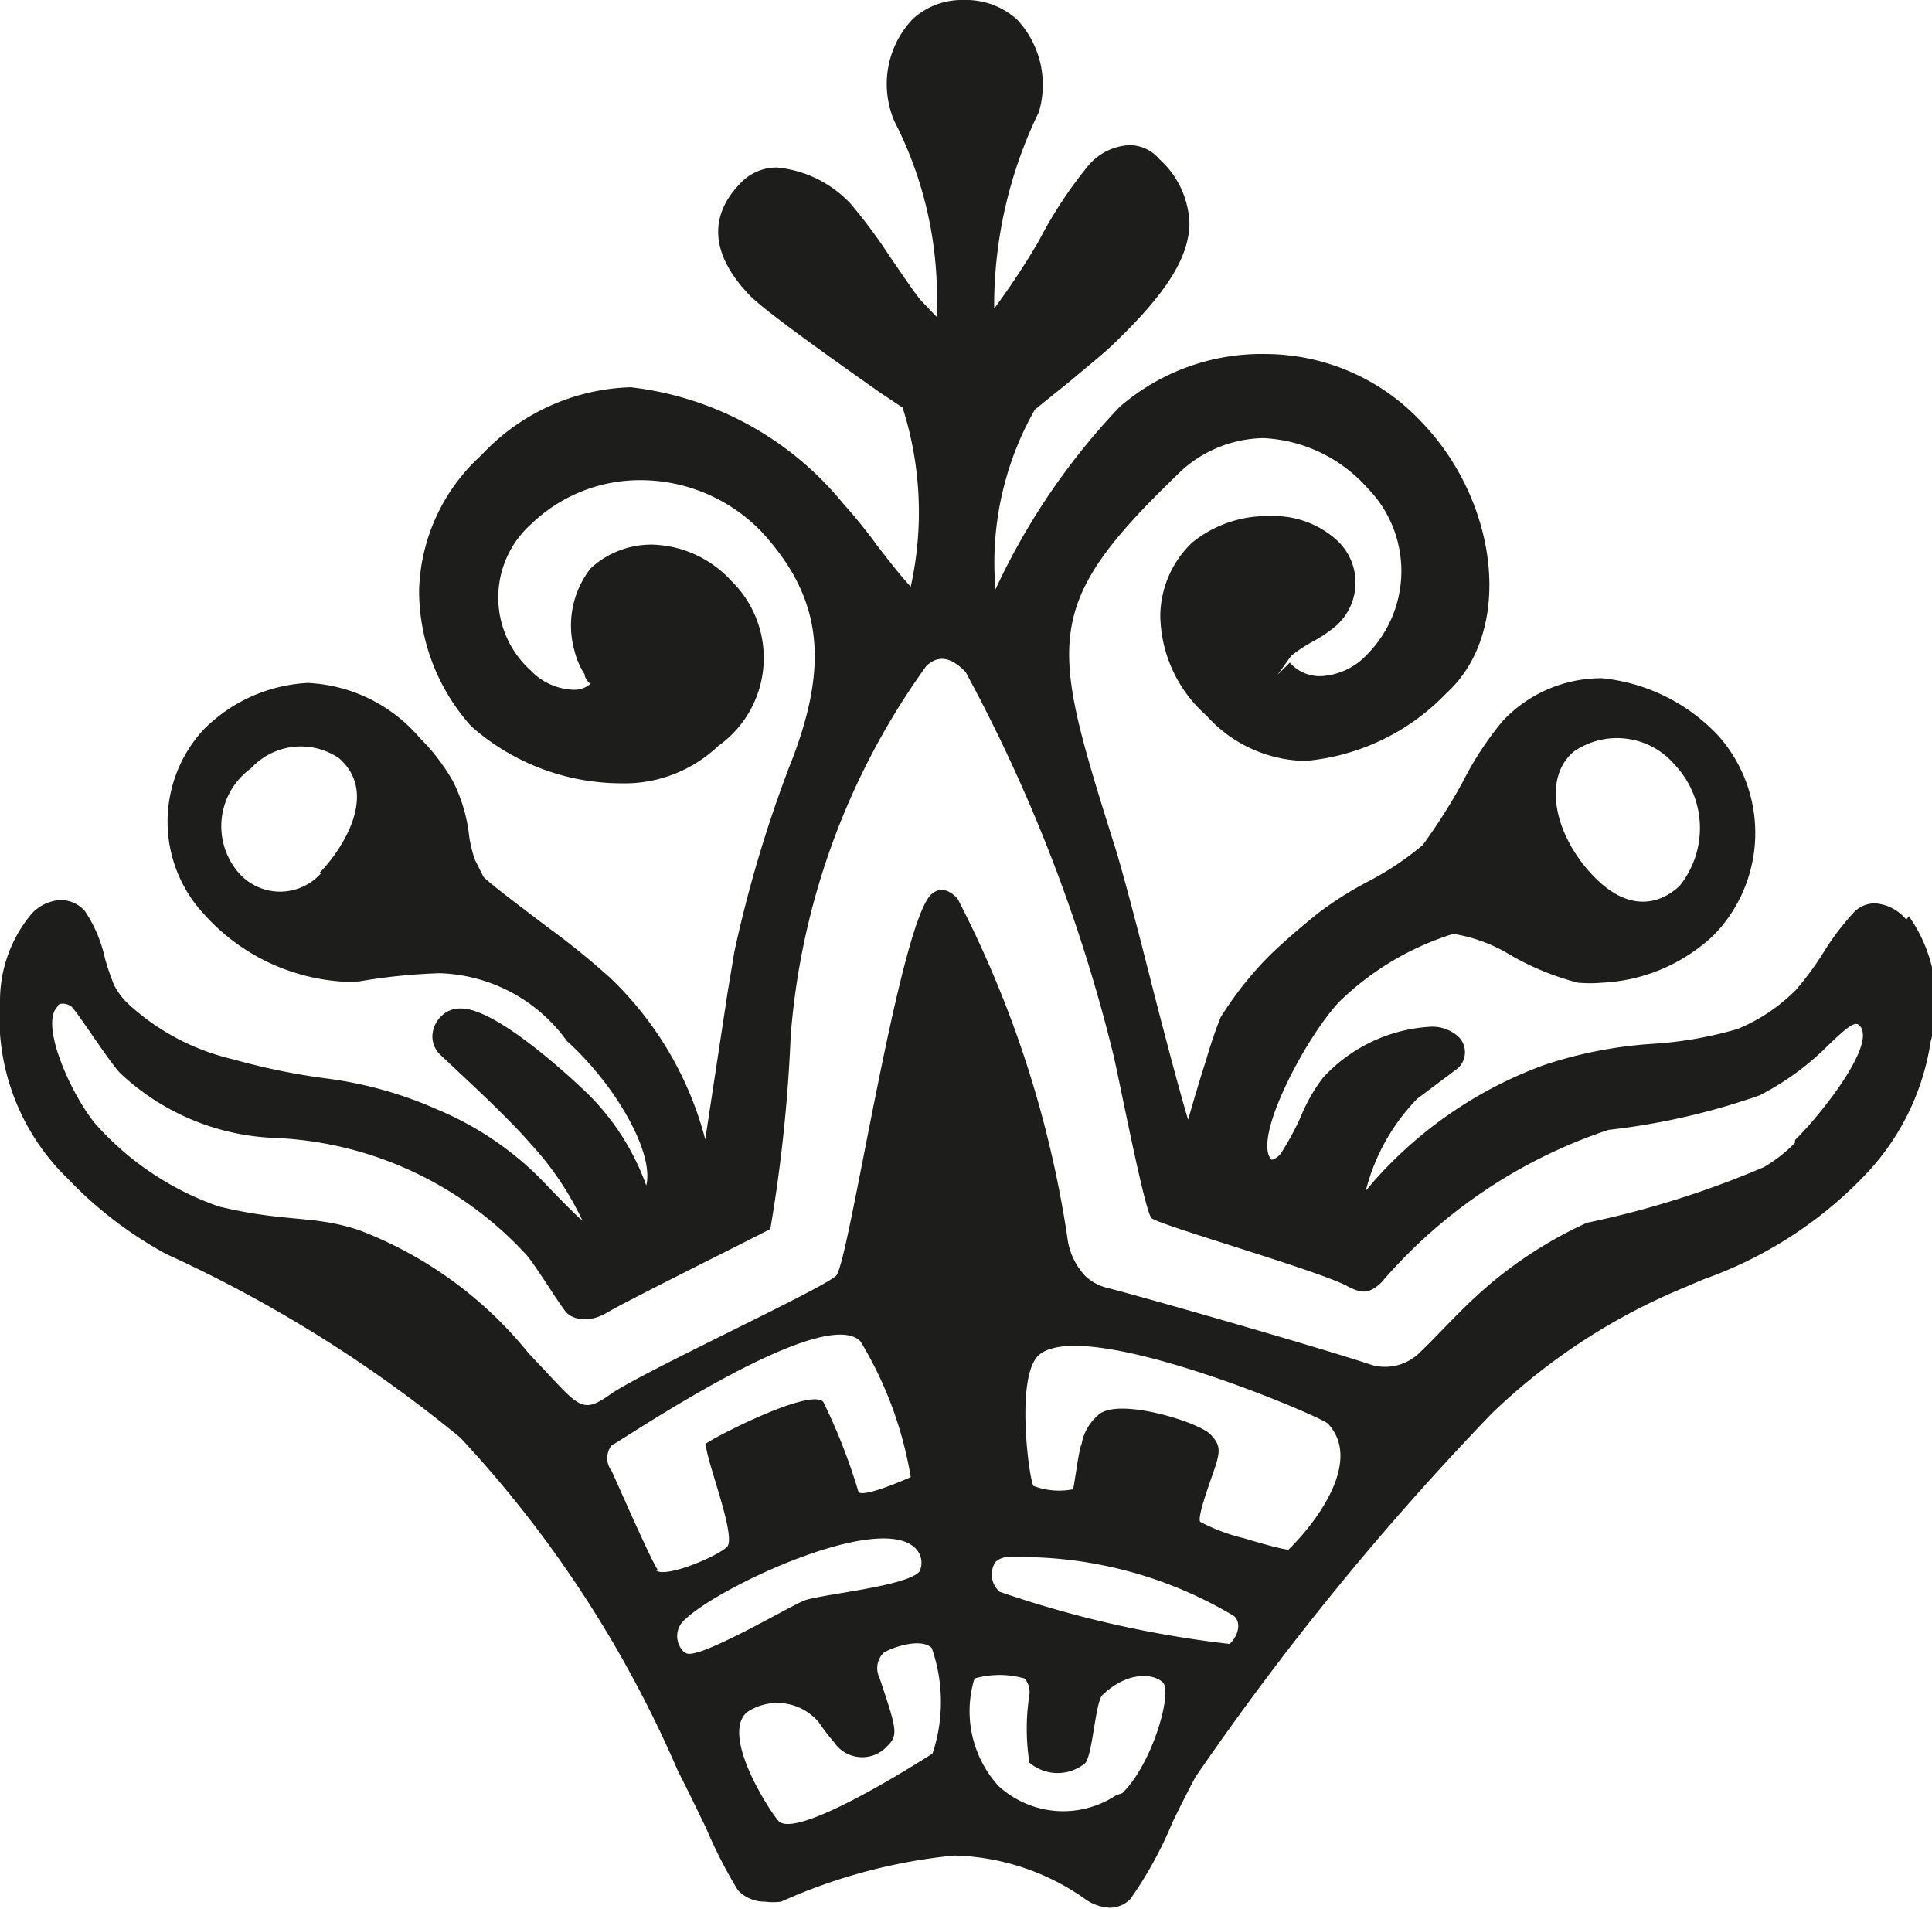 <svg xmlns="http://www.w3.org/2000/svg" viewBox="0 0 28.49 28.15"><defs><style>.a{fill:#1d1d1b;}</style></defs><path class="a" d="M28.11,13.56a.65.65,0,0,0-.46-.24.43.43,0,0,0-.31.13,3.88,3.88,0,0,0-.46.61,4.46,4.46,0,0,1-.4.54,2.64,2.64,0,0,1-.85.57,5.71,5.71,0,0,1-1.24.22,6.35,6.35,0,0,0-1.61.31,6.17,6.17,0,0,0-2.28,1.46,5.17,5.17,0,0,0-.36.4,3,3,0,0,1,.76-1.36l.28-.21.32-.24a.32.32,0,0,0,0-.47.57.57,0,0,0-.42-.14,2.33,2.33,0,0,0-1.57.75,2.53,2.53,0,0,0-.33.58,4.12,4.12,0,0,1-.3.55c-.06.06-.1.08-.13.08h0c-.29-.3.5-1.8,1-2.33a4.19,4.19,0,0,1,1.68-1,2.3,2.3,0,0,1,.84.31,4,4,0,0,0,1,.41,2.07,2.07,0,0,0,.35,0,2.57,2.57,0,0,0,1.66-.71,2.16,2.16,0,0,0,.07-2.92A2.72,2.72,0,0,0,23.62,10a2,2,0,0,0-1.46.63,4.78,4.78,0,0,0-.59.9,8.34,8.34,0,0,1-.59.93,4.36,4.36,0,0,1-.81.54,5.23,5.23,0,0,0-.74.47c-.21.17-.46.38-.69.6A5.15,5.15,0,0,0,18,15a6.52,6.52,0,0,0-.22.65c-.08.24-.19.62-.26.86-.14-.47-.38-1.38-.56-2.09s-.43-1.67-.54-2c-.92-2.94-1.08-3.47.92-5.4a1.84,1.84,0,0,1,1.29-.56,2.19,2.19,0,0,1,1.53.73,1.75,1.75,0,0,1,0,2.46,1,1,0,0,1-.68.32.59.59,0,0,1-.46-.2l-.18.18.2-.28a2.21,2.21,0,0,1,.3-.2,2.09,2.09,0,0,0,.31-.2.85.85,0,0,0,.08-1.29,1.38,1.38,0,0,0-1-.37A1.75,1.75,0,0,0,17.58,8a1.51,1.51,0,0,0-.47,1.08,2,2,0,0,0,.68,1.47,2,2,0,0,0,1.46.67,3.28,3.28,0,0,0,2.08-1c1-.91.77-2.82-.37-4a3.16,3.16,0,0,0-2.28-1A3.2,3.2,0,0,0,16.51,6a10,10,0,0,0-1.83,2.69,4.57,4.57,0,0,1,.58-2.65l.52-.42c.25-.21.52-.43.61-.52.81-.77,1.14-1.3,1.15-1.8a1.33,1.33,0,0,0-.44-.95.58.58,0,0,0-.45-.21.85.85,0,0,0-.6.3,6.35,6.35,0,0,0-.73,1.11,10.87,10.87,0,0,1-.66,1,6.55,6.55,0,0,1,.66-2.9A1.41,1.41,0,0,0,15,.29,1.12,1.12,0,0,0,14.21,0a1.07,1.07,0,0,0-.75.28,1.39,1.39,0,0,0-.27,1.51,5.68,5.68,0,0,1,.62,2.88l-.21-.22c-.08-.08-.3-.41-.48-.67A7.66,7.66,0,0,0,12.54,3a1.71,1.71,0,0,0-1.08-.53.73.73,0,0,0-.51.2c-.36.35-.63.92.11,1.69.23.23,1.11.86,1.92,1.43l.33.22a5.07,5.07,0,0,1,.12,2.64c-.15-.16-.32-.38-.49-.6a8.07,8.07,0,0,0-.51-.63A4.74,4.74,0,0,0,9.3,5.71a3.13,3.13,0,0,0-2.2,1,2.79,2.79,0,0,0-.92,2,3,3,0,0,0,.77,2,3.35,3.35,0,0,0,2.21.84A2,2,0,0,0,10.59,11a1.59,1.59,0,0,0,.19-2.44,1.64,1.64,0,0,0-1.16-.53,1.32,1.32,0,0,0-.91.35,1.37,1.37,0,0,0-.24,1.21,1.12,1.12,0,0,0,.15.35c0,.06.07.14.09.14h0a.36.36,0,0,1-.26.09.91.91,0,0,1-.62-.28,1.45,1.45,0,0,1,0-2.16,2.31,2.31,0,0,1,1.62-.65,2.48,2.48,0,0,1,1.78.76c.92,1,1,2,.4,3.49a18.84,18.84,0,0,0-.8,2.7l-.1.6-.33,2.17A5.06,5.06,0,0,0,9,14.42a11.36,11.36,0,0,0-.94-.76c-.38-.29-.81-.61-.93-.73L7,12.67a2,2,0,0,1-.08-.33,2.38,2.38,0,0,0-.24-.82,3,3,0,0,0-.49-.64,2.31,2.31,0,0,0-1.65-.81A2.33,2.33,0,0,0,3,10.76a2,2,0,0,0,0,2.71,3,3,0,0,0,2,1,1.73,1.73,0,0,0,.3,0,8.54,8.54,0,0,1,1.18-.12,2.4,2.4,0,0,1,1.88,1C9.08,16,9.65,17,9.53,17.48a3.63,3.63,0,0,0-.84-1.33s-1.3-1.28-1.89-1.28a.39.39,0,0,0-.29.11.44.44,0,0,0-.13.25.37.37,0,0,0,.1.31l.34.32c.31.29.76.72,1,1A4.48,4.48,0,0,1,8.59,18c-.14-.12-.36-.35-.64-.64a4.71,4.71,0,0,0-1.5-1A5.87,5.87,0,0,0,4.8,15.9a9.7,9.7,0,0,1-1.36-.28,3.42,3.42,0,0,1-1.54-.81,1,1,0,0,1-.22-.29,3.86,3.86,0,0,1-.13-.38,2.07,2.07,0,0,0-.3-.71.49.49,0,0,0-.35-.16.63.63,0,0,0-.44.21A2,2,0,0,0,0,14.76a3.31,3.31,0,0,0,1,2.62,5.91,5.91,0,0,0,1.45,1.11A19.67,19.67,0,0,1,6.79,21.2,17.15,17.15,0,0,1,10,26.12c.05.09.23.46.41.83a7.12,7.12,0,0,0,.47.92.54.54,0,0,0,.4.17.9.9,0,0,0,.24,0,8.15,8.15,0,0,1,2.55-.68A3.49,3.49,0,0,1,16,28a.68.68,0,0,0,.36.13.43.43,0,0,0,.31-.13,5.86,5.86,0,0,0,.62-1.13c.14-.29.28-.56.34-.67A41.77,41.77,0,0,1,22,20.84,9.09,9.09,0,0,1,24.8,19l.33-.14a6.1,6.1,0,0,0,2.34-1.5,3.63,3.63,0,0,0,1-2,2.19,2.19,0,0,0-.32-1.85m-4.94-2.43a1.12,1.12,0,0,1,1.49.2,1.36,1.36,0,0,1,.07,1.78c-.22.21-.69.46-1.27-.14s-.76-1.45-.29-1.84M4.74,12.87a.81.81,0,0,1-1.22,0,1.05,1.05,0,0,1,.18-1.54A1,1,0,0,1,5,11.18c.65.57-.08,1.49-.29,1.69m5,10.29c-.07-.06-.58-1.23-.69-1.47a.31.31,0,0,1,0-.38c.05,0,3.12-2.11,3.67-1.53a5.65,5.65,0,0,1,.74,2s-.69.31-.77.22a8.5,8.5,0,0,0-.52-1.33c-.2-.21-1.64.54-1.72.61s.46,1.38.3,1.53-.93.47-1.05.34m.43,1.22a.32.32,0,0,1,0-.49c.51-.49,2.87-1.59,3.4-1.05a.3.3,0,0,1,.06.34c-.17.22-1.47.34-1.7.43s-1.61.91-1.75.77m3.65,1.48s-2,1.3-2.28,1c-.09-.09-.86-1.24-.47-1.6a.8.8,0,0,1,1.06.14,3.4,3.4,0,0,0,.23.3.5.5,0,0,0,.79.05c.16-.16.13-.25-.12-1a.32.32,0,0,1,.05-.36c.06-.06.55-.25.72-.08a2.41,2.41,0,0,1,0,1.59m2.72.58a1.41,1.41,0,0,1-1.74-.14,1.64,1.64,0,0,1-.35-1.58,1.33,1.33,0,0,1,.74,0,.31.31,0,0,1,.07.24,3.2,3.2,0,0,0,0,1A.64.64,0,0,0,16,26c.11-.11.15-.87.25-1,.37-.36.76-.33.9-.19S17,26,16.55,26.44m1.58-2.2a15.93,15.93,0,0,1-3.39-.77.34.34,0,0,1-.06-.44.3.3,0,0,1,.24-.07,6.13,6.13,0,0,1,3.28.87c.14.14,0,.36-.07.41M19,22.85s-.1,0-.66-.17a2.71,2.71,0,0,1-.64-.24c-.05-.05.12-.52.15-.61.15-.42.17-.5,0-.68s-1.38-.56-1.66-.28a.72.72,0,0,0-.24.42c-.05.11-.11.66-.13.67a1.07,1.07,0,0,1-.58-.05c-.06-.07-.27-1.59.07-1.92.64-.61,4.16.89,4.27,1,.52.55-.17,1.46-.58,1.86m7.47-6a2.14,2.14,0,0,1-.46.36,13.83,13.83,0,0,1-2.61.82,6.15,6.15,0,0,0-1.67,1.12c-.26.24-.56.57-.78.78a.73.73,0,0,1-.71.2c-.81-.27-3.36-1-3.91-1.14a.72.72,0,0,1-.33-.18,1,1,0,0,1-.26-.56,16,16,0,0,0-1.62-5c-.12-.13-.26-.18-.39-.06-.48.47-1.21,5.43-1.4,5.62S9.45,20.24,9,20.56s-.46.17-1.2-.6A5.93,5.93,0,0,0,5.3,18.14c-.69-.23-1.07-.11-2.07-.35a4.33,4.33,0,0,1-1.77-1.16c-.34-.35-.9-1.51-.61-1.79,0-.05.12-.06.2,0s.6.88.74,1a3.52,3.52,0,0,0,2.29.94,5.34,5.34,0,0,1,3.68,1.72c.12.13.5.75.59.85s.33.17.61,0,2.38-1.21,2.4-1.23a22.53,22.53,0,0,0,.3-2.85,10.73,10.73,0,0,1,2-5.45c.18-.17.37-.13.58.09a23.62,23.62,0,0,1,2.18,5.65c.09.38.46,2.3.56,2.4s2.45.77,2.88,1c.21.11.32.13.51-.05a7.55,7.55,0,0,1,3.35-2.25,10.11,10.11,0,0,0,2.23-.51,4,4,0,0,0,.93-.66c.32-.31.47-.45.54-.37.27.27-.59,1.34-.95,1.69"/></svg>